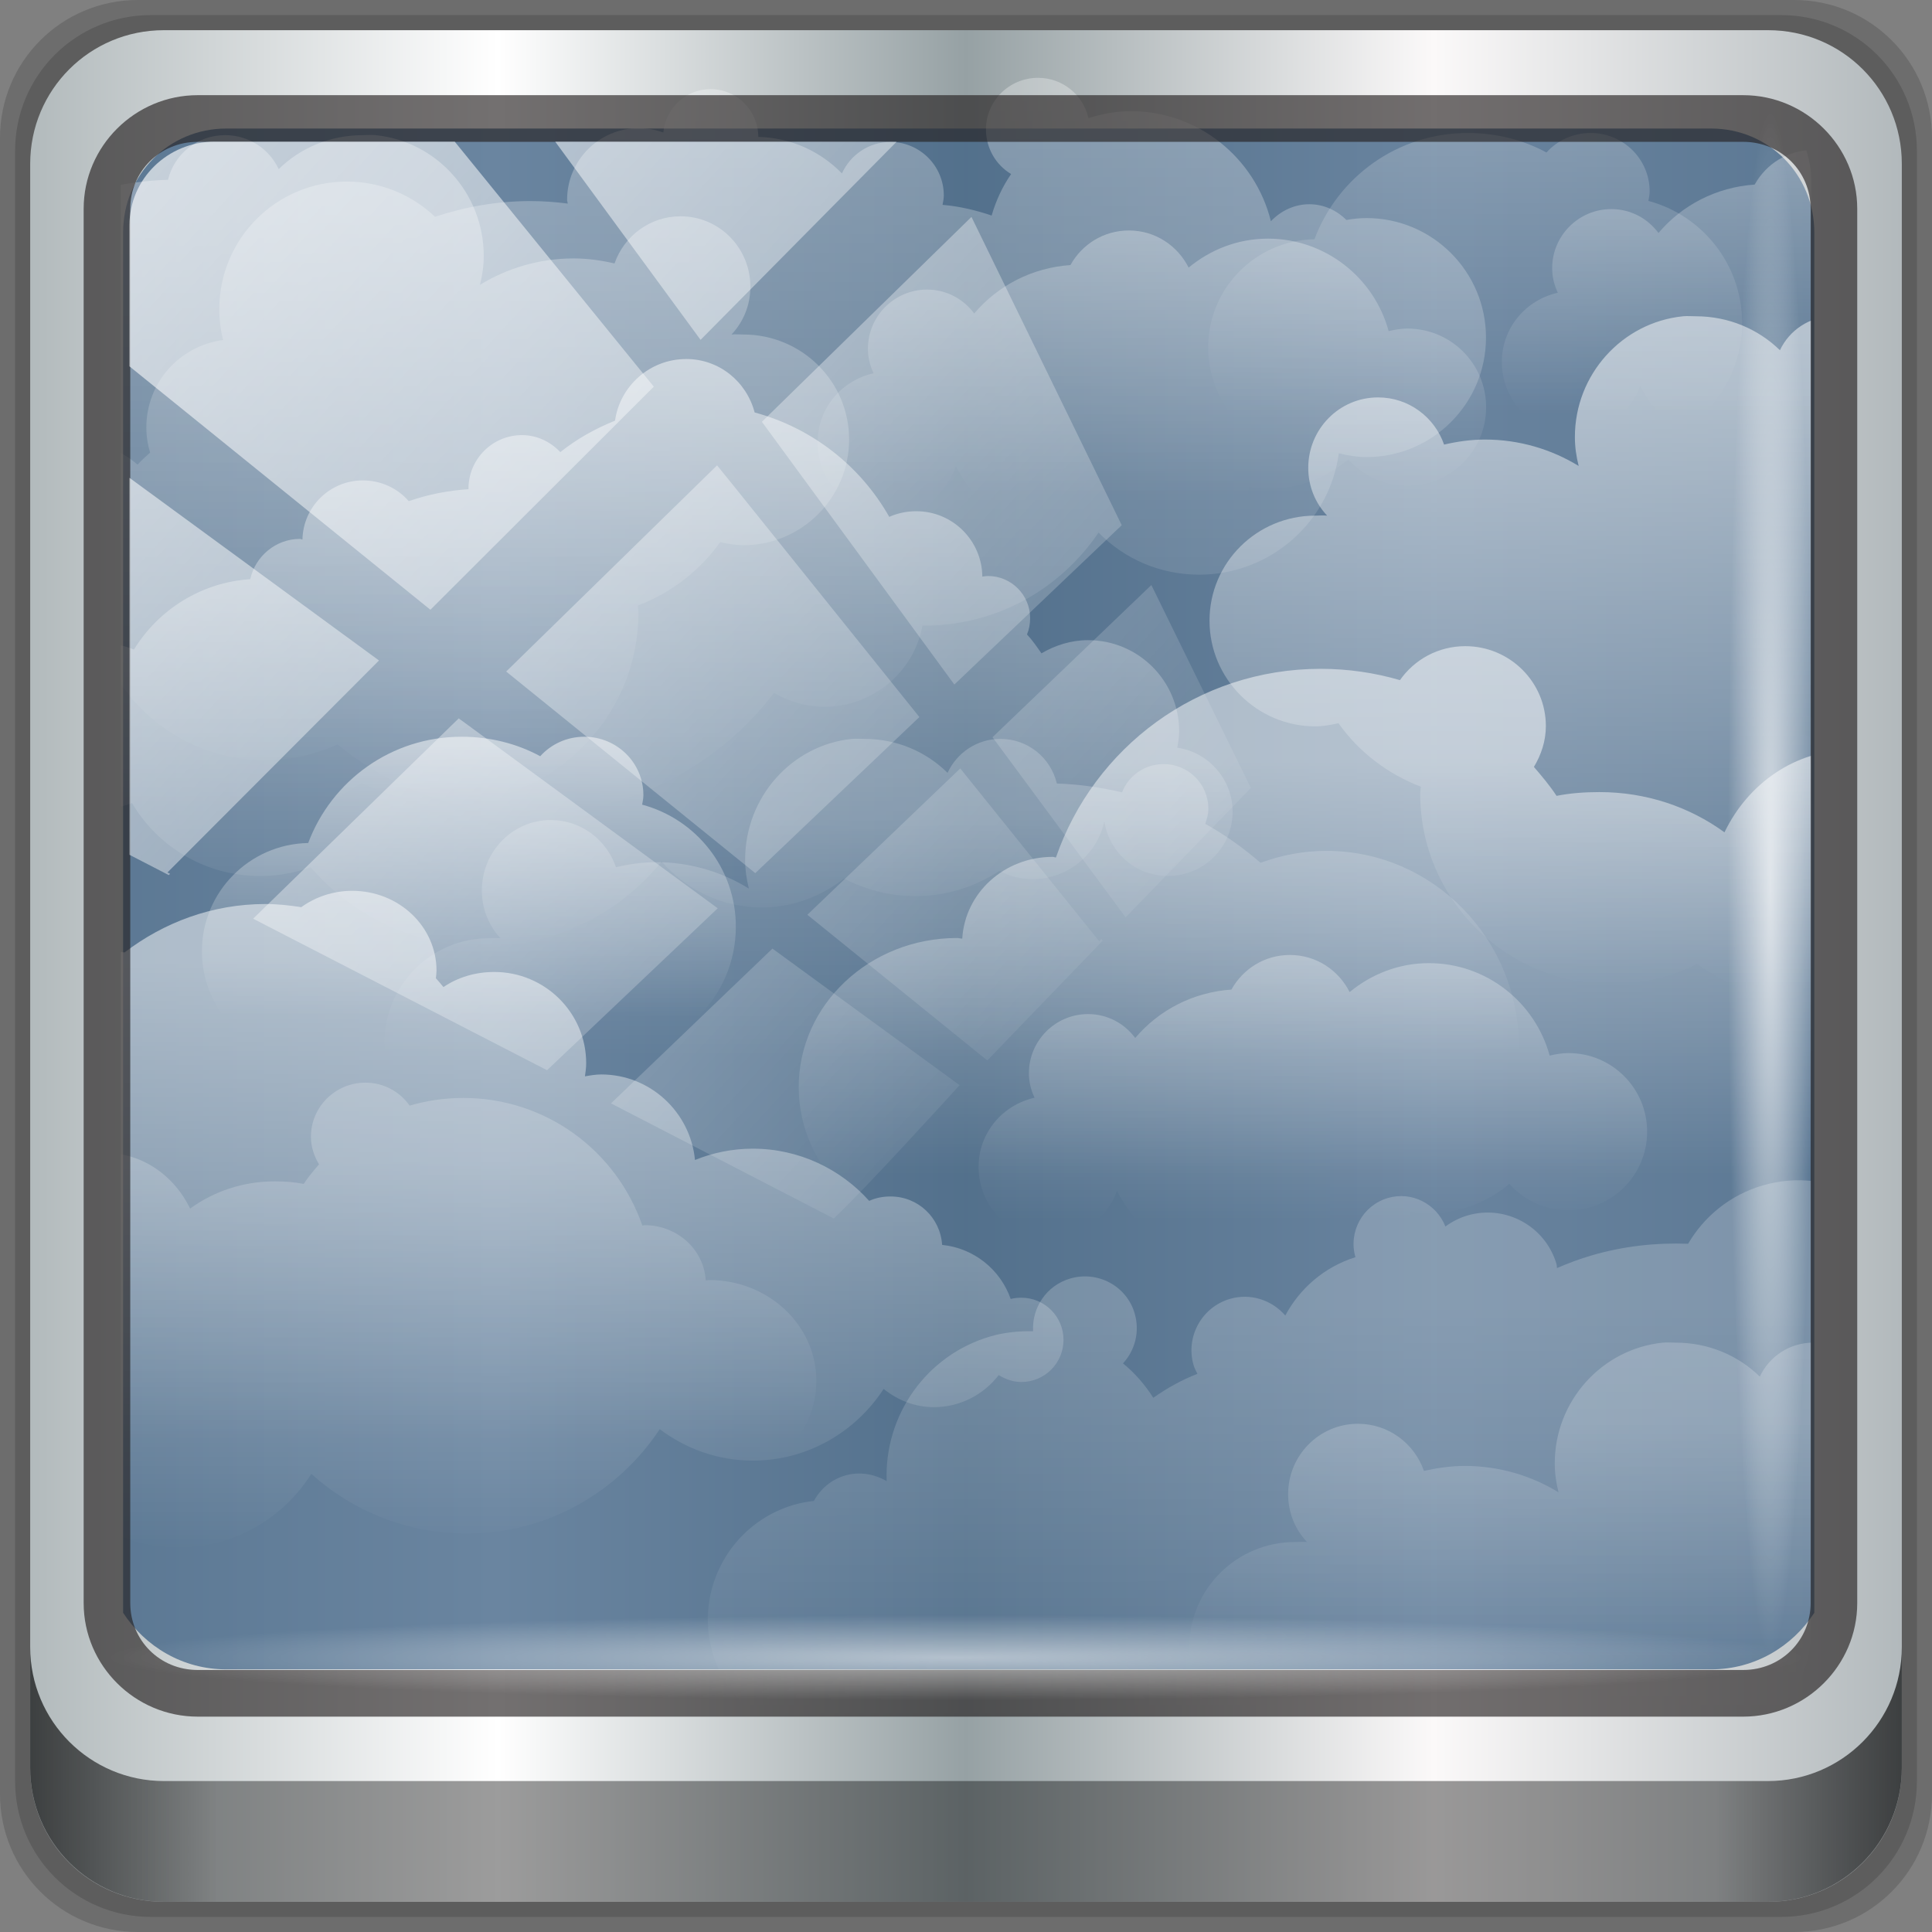 <?xml version="1.0" encoding="UTF-8" standalone="no"?>
<!-- Created with Inkscape (http://www.inkscape.org/) -->

<svg
   xmlns:dc="http://purl.org/dc/elements/1.1/"
   xmlns:cc="http://creativecommons.org/ns#"
   xmlns:rdf="http://www.w3.org/1999/02/22-rdf-syntax-ns#"
   xmlns:svg="http://www.w3.org/2000/svg"
   xmlns="http://www.w3.org/2000/svg"
   xmlns:xlink="http://www.w3.org/1999/xlink"
   xmlns:sodipodi="http://sodipodi.sourceforge.net/DTD/sodipodi-0.dtd"
   xmlns:inkscape="http://www.inkscape.org/namespaces/inkscape"
   width="96px"
   height="96px"
   id="svg12857"
   version="1.1"
   inkscape:version="0.92.2 5c3e80d, 2017-08-06"
   sodipodi:docname="weather-overcast.svg">
  <rect width="100%" height="100%" fill="#808080" stroke="none"/>
  <defs
     id="defs12859">
    <linearGradient
       y2="47"
       x2="90"
       y1="47"
       x1="6"
       gradientTransform="matrix(1.107,0,0,1.107,2.901,-18.701)"
       gradientUnits="userSpaceOnUse"
       id="linearGradient3825"
       xlink:href="#linearGradient6139-0"
       inkscape:collect="always" />
    <linearGradient
       id="linearGradient6139-0">
      <stop
         id="stop6141-2"
         offset="0"
         style="stop-color:#c1adad;stop-opacity:1;" />
      <stop
         style="stop-color:#ffffff;stop-opacity:1;"
         offset="0.25"
         id="stop6151-0" />
      <stop
         style="stop-color:#aa9090;stop-opacity:1;"
         offset="0.5"
         id="stop6147-1" />
      <stop
         id="stop6149-4"
         offset="0.75"
         style="stop-color:#fbf9f9;stop-opacity:1;" />
      <stop
         id="stop6143-4"
         offset="1"
         style="stop-color:#c1adad;stop-opacity:1;" />
    </linearGradient>
    <radialGradient
       r="42"
       fy="-27"
       fx="48"
       cy="-27"
       cx="48"
       gradientTransform="matrix(-1.072,0,0,-0.875,199.464,-19.126)"
       gradientUnits="userSpaceOnUse"
       id="radialGradient3827"
       xlink:href="#linearGradient4091-0-3-0-7"
       inkscape:collect="always" />
    <linearGradient
       id="linearGradient4091-0-3-0-7">
      <stop
         style="stop-color:#ffffff;stop-opacity:1;"
         offset="0"
         id="stop4093-3-6-4-2" />
      <stop
         id="stop4099-6-1-8-3"
         offset="0.8"
         style="stop-color:#ffffff;stop-opacity:1;" />
      <stop
         style="stop-color:#ffffff;stop-opacity:0;"
         offset="1"
         id="stop4095-1-0-7-9" />
    </linearGradient>
    <linearGradient
       y2="88.172"
       x2="94.5"
       y1="88.172"
       x1="1.5"
       gradientTransform="translate(8.044,-14.666)"
       gradientUnits="userSpaceOnUse"
       id="linearGradient3829"
       xlink:href="#linearGradient3832-0-6-1-1"
       inkscape:collect="always" />
    <linearGradient
       id="linearGradient3832-0-6-1-1">
      <stop
         style="stop-color:#000000;stop-opacity:1;"
         offset="0"
         id="stop3834-6-3-7-1" />
      <stop
         id="stop3872-2-4"
         offset="0.1"
         style="stop-color:#000000;stop-opacity:0.588;" />
      <stop
         style="stop-color:#000000;stop-opacity:0.588;"
         offset="0.9"
         id="stop3844-6-2-7-6" />
      <stop
         style="stop-color:#000000;stop-opacity:1;"
         offset="1"
         id="stop3836-5-0-2-9" />
    </linearGradient>
    <linearGradient
       y2="7.017"
       x2="45.448"
       y1="92.54"
       x1="45.448"
       gradientTransform="scale(1.006,0.994)"
       gradientUnits="userSpaceOnUse"
       id="linearGradient3835"
       xlink:href="#ButtonShadow-1"
       inkscape:collect="always" />
    <linearGradient
       x1="45.448"
       y1="92.54"
       x2="45.448"
       y2="7.017"
       id="ButtonShadow-1"
       gradientUnits="userSpaceOnUse"
       gradientTransform="scale(1.006,0.994)">
      <stop
         id="stop3750-9"
         style="stop-color:#000000;stop-opacity:1"
         offset="0" />
      <stop
         id="stop3752-9"
         style="stop-color:#000000;stop-opacity:0.588"
         offset="1" />
    </linearGradient>
    <filter
       color-interpolation-filters="sRGB"
       id="filter3174-3">
      <feGaussianBlur
         id="feGaussianBlur3176-6"
         stdDeviation="1.71" />
    </filter>
    <linearGradient
       gradientUnits="userSpaceOnUse"
       y2="7.017"
       x2="45.448"
       y1="92.54"
       x1="45.448"
       gradientTransform="scale(1.006,0.994)"
       id="ButtonShadow-16">
      <stop
         id="stop3750-6"
         offset="0"
         style="stop-color:#000000;stop-opacity:1;" />
      <stop
         id="stop3752-4"
         offset="1"
         style="stop-color:#000000;stop-opacity:0.588;" />
    </linearGradient>
    <linearGradient
       id="linearGradient3737-0"
       inkscape:collect="always">
      <stop
         id="stop3739-12"
         offset="0"
         style="stop-color:#ffffff;stop-opacity:1;" />
      <stop
         id="stop3741-6"
         offset="1"
         style="stop-color:#ffffff;stop-opacity:0;" />
    </linearGradient>
    <clipPath
       id="clipPath4355-7"
       clipPathUnits="userSpaceOnUse">
      <rect
         ry="6"
         rx="6"
         y="6"
         x="6"
         height="80"
         width="84"
         id="rect4357-5"
         style="fill:#ffffff;fill-opacity:1;fill-rule:nonzero;stroke:none" />
    </clipPath>
    <linearGradient
       gradientUnits="userSpaceOnUse"
       y2="7.017"
       x2="45.448"
       y1="92.54"
       x1="45.448"
       gradientTransform="scale(1.006,0.994)"
       id="ButtonShadow-2">
      <stop
         id="stop3750-13"
         offset="0"
         style="stop-color:#000000;stop-opacity:1;" />
      <stop
         id="stop3752-3"
         offset="1"
         style="stop-color:#000000;stop-opacity:0.588;" />
    </linearGradient>
    <clipPath
       id="clipPath4355-9"
       clipPathUnits="userSpaceOnUse">
      <rect
         ry="6"
         rx="6"
         y="6"
         x="6"
         height="80"
         width="84"
         id="rect4357-1"
         style="fill:#ffffff;fill-opacity:1;fill-rule:nonzero;stroke:none" />
    </clipPath>
    <linearGradient
       gradientUnits="userSpaceOnUse"
       y2="7.017"
       x2="45.448"
       y1="92.54"
       x1="45.448"
       gradientTransform="scale(1.006,0.994)"
       id="ButtonShadow-6">
      <stop
         id="stop3750-84"
         offset="0"
         style="stop-color:#000000;stop-opacity:1;" />
      <stop
         id="stop3752-34"
         offset="1"
         style="stop-color:#000000;stop-opacity:0.588;" />
    </linearGradient>
    <clipPath
       id="clipPath4355-1"
       clipPathUnits="userSpaceOnUse">
      <rect
         ry="6"
         rx="6"
         y="6"
         x="6"
         height="80"
         width="84"
         id="rect4357-9"
         style="fill:#ffffff;fill-opacity:1;fill-rule:nonzero;stroke:none" />
    </clipPath>
    <linearGradient
       gradientUnits="userSpaceOnUse"
       y2="7.017"
       x2="45.448"
       y1="92.54"
       x1="45.448"
       gradientTransform="scale(1.006,0.994)"
       id="ButtonShadow-03">
      <stop
         id="stop3750-843"
         offset="0"
         style="stop-color:#000000;stop-opacity:1;" />
      <stop
         id="stop3752-97"
         offset="1"
         style="stop-color:#000000;stop-opacity:0.588;" />
    </linearGradient>
    <clipPath
       id="clipPath4355-0"
       clipPathUnits="userSpaceOnUse">
      <rect
         ry="6"
         rx="6"
         y="6"
         x="6"
         height="80"
         width="84"
         id="rect4357-12"
         style="fill:#ffffff;fill-opacity:1;fill-rule:nonzero;stroke:none" />
    </clipPath>
    <linearGradient
       gradientUnits="userSpaceOnUse"
       y2="7.017"
       x2="45.448"
       y1="92.54"
       x1="45.448"
       gradientTransform="scale(1.006,0.994)"
       id="ButtonShadow-9">
      <stop
         id="stop3750-56"
         offset="0"
         style="stop-color:#000000;stop-opacity:1;" />
      <stop
         id="stop3752-06"
         offset="1"
         style="stop-color:#000000;stop-opacity:0.588;" />
    </linearGradient>
    <clipPath
       id="clipPath4355-79"
       clipPathUnits="userSpaceOnUse">
      <rect
         ry="6"
         rx="6"
         y="6"
         x="6"
         height="80"
         width="84"
         id="rect4357-01"
         style="fill:#ffffff;fill-opacity:1;fill-rule:nonzero;stroke:none" />
    </clipPath>
    <linearGradient
       gradientUnits="userSpaceOnUse"
       y2="7.017"
       x2="45.448"
       y1="92.54"
       x1="45.448"
       gradientTransform="scale(1.006,0.994)"
       id="ButtonShadow-60">
      <stop
         id="stop3750-3"
         offset="0"
         style="stop-color:#000000;stop-opacity:1;" />
      <stop
         id="stop3752-10"
         offset="1"
         style="stop-color:#000000;stop-opacity:0.588;" />
    </linearGradient>
    <clipPath
       id="clipPath4355-01"
       clipPathUnits="userSpaceOnUse">
      <rect
         ry="6"
         rx="6"
         y="6"
         x="6"
         height="80"
         width="84"
         id="rect4357-6"
         style="fill:#ffffff;fill-opacity:1;fill-rule:nonzero;stroke:none" />
    </clipPath>
    <linearGradient
       gradientUnits="userSpaceOnUse"
       y2="7.017"
       x2="45.448"
       y1="92.54"
       x1="45.448"
       gradientTransform="scale(1.006,0.994)"
       id="ButtonShadow-4">
      <stop
         id="stop3750-2"
         offset="0"
         style="stop-color:#000000;stop-opacity:1;" />
      <stop
         id="stop3752-2"
         offset="1"
         style="stop-color:#000000;stop-opacity:0.588;" />
    </linearGradient>
    <clipPath
       id="clipPath4355-73"
       clipPathUnits="userSpaceOnUse">
      <rect
         ry="6"
         rx="6"
         y="6"
         x="6"
         height="80"
         width="84"
         id="rect4357-81"
         style="fill:#ffffff;fill-opacity:1;fill-rule:nonzero;stroke:none" />
    </clipPath>
    <linearGradient
       gradientUnits="userSpaceOnUse"
       y2="7.017"
       x2="45.448"
       y1="92.54"
       x1="45.448"
       gradientTransform="scale(1.006,0.994)"
       id="ButtonShadow-989">
      <stop
         id="stop3750-33"
         offset="0"
         style="stop-color:#000000;stop-opacity:1;" />
      <stop
         id="stop3752-49"
         offset="1"
         style="stop-color:#000000;stop-opacity:0.588;" />
    </linearGradient>
    <clipPath
       id="clipPath4355-2"
       clipPathUnits="userSpaceOnUse">
      <rect
         ry="6"
         rx="6"
         y="6"
         x="6"
         height="80"
         width="84"
         id="rect4357-48"
         style="fill:#ffffff;fill-opacity:1;fill-rule:nonzero;stroke:none" />
    </clipPath>
    <linearGradient
       gradientUnits="userSpaceOnUse"
       y2="7.017"
       x2="45.448"
       y1="92.54"
       x1="45.448"
       gradientTransform="scale(1.006,0.994)"
       id="ButtonShadow-73">
      <stop
         id="stop3750-0"
         offset="0"
         style="stop-color:#000000;stop-opacity:1;" />
      <stop
         id="stop3752-36"
         offset="1"
         style="stop-color:#000000;stop-opacity:0.588;" />
    </linearGradient>
    <clipPath
       id="clipPath4355-889"
       clipPathUnits="userSpaceOnUse">
      <rect
         ry="6"
         rx="6"
         y="6"
         x="6"
         height="80"
         width="84"
         id="rect4357-7"
         style="fill:#ffffff;fill-opacity:1;fill-rule:nonzero;stroke:none" />
    </clipPath>
    <clipPath
       id="clipPath4076-2"
       clipPathUnits="userSpaceOnUse">
      <rect
         style="fill:#ff00ff;fill-opacity:1;fill-rule:nonzero;stroke:none"
         id="rect4078-1"
         width="84"
         height="84"
         x="6"
         y="6"
         rx="6"
         ry="6" />
    </clipPath>
    <linearGradient
       inkscape:collect="always"
       xlink:href="#linearGradient4213-7-8"
       id="linearGradient4967"
       gradientUnits="userSpaceOnUse"
       x1="2.771"
       y1="-28.642"
       x2="50.528"
       y2="14.514" />
    <linearGradient
       inkscape:collect="always"
       id="linearGradient4213-7-8">
      <stop
         style="stop-color:#ffffff;stop-opacity:1;"
         offset="0"
         id="stop4215-6-5" />
      <stop
         style="stop-color:#ffffff;stop-opacity:0;"
         offset="1"
         id="stop4217-5-2" />
    </linearGradient>
    <clipPath
       clipPathUnits="userSpaceOnUse"
       id="clipPath4156-4-6">
      <path
         style="opacity:0.6;fill:#ffffff;fill-opacity:1;stroke:none"
         d="m 27.046,-55.695 -14.214,13.321 0.061,0 15.653,21.771 10.231,-10.546 C 38.562,-32.302 27.468,-54.819 27.046,-55.695 z M 9.647,-39.383 -5.241,-25.321 15.988,-7.806 26.372,-18.383 9.647,-39.383 z m 31.491,12.951 -9.741,9.714 8.945,12.458 7.781,-7.555 -6.984,-14.617 z m -49.84,4.379 -13.754,12.982 26.283,13.846 0.061,-0.062 -0.123,-0.062 L 13.599,-5.401 -8.702,-22.053 z m 38.015,7.401 -9.803,9.775 11.579,9.559 7.628,-7.401 -8.669,-11.009 -0.735,-0.925 z m 20.187,5.674 -7.383,7.216 6.188,8.542 5.82,-6.137 -4.626,-9.621 z m -32.195,6.322 -9.557,9.498 13.662,7.185 7.934,-7.678 -12.039,-9.004 z m 23.312,2.374 -7.107,6.938 8.363,6.907 5.361,-5.674 -0.061,-0.092 -0.092,0.123 -6.464,-8.203 z m -8.73,8.542 -7.505,7.339 10.354,5.458 c 1.397,-1.321 5.675,-6.123 5.851,-6.322 L 31.886,8.26 z"
         id="path4158-0-3"
         inkscape:connector-curvature="0" />
    </clipPath>
    <radialGradient
       r="43.199"
       fy="44.893"
       fx="13.948"
       cy="44.893"
       cx="13.948"
       gradientTransform="matrix(0.975,0,0,0.049,32.735,78.814)"
       gradientUnits="userSpaceOnUse"
       id="radialGradient4992"
       xlink:href="#linearGradient4133-5"
       inkscape:collect="always" />
    <linearGradient
       inkscape:collect="always"
       id="linearGradient4133-5">
      <stop
         style="stop-color:#ffffff;stop-opacity:1;"
         offset="0"
         id="stop4135-4" />
      <stop
         style="stop-color:#ffffff;stop-opacity:0;"
         offset="1"
         id="stop4137-5" />
    </linearGradient>
    <radialGradient
       r="43.199"
       fy="44.893"
       fx="13.948"
       cy="44.893"
       cx="13.948"
       gradientTransform="matrix(0.888,0,0,0.049,29.382,-89.635)"
       gradientUnits="userSpaceOnUse"
       id="radialGradient3833-1"
       xlink:href="#linearGradient4133-5"
       inkscape:collect="always" />
    <linearGradient
       inkscape:collect="always"
       xlink:href="#linearGradient6139-0-3"
       id="linearGradient4071"
       gradientUnits="userSpaceOnUse"
       gradientTransform="matrix(1.107,0,0,1.107,-4.994,-3.621)"
       x1="6"
       y1="47"
       x2="90"
       y2="47" />
    <linearGradient
       id="linearGradient6139-0-3">
      <stop
         id="stop6141-2-6"
         offset="0"
         style="stop-color:#b2babc;stop-opacity:1" />
      <stop
         style="stop-color:#ffffff;stop-opacity:1;"
         offset="0.25"
         id="stop6151-0-7" />
      <stop
         style="stop-color:#96a1a4;stop-opacity:1"
         offset="0.5"
         id="stop6147-1-5" />
      <stop
         id="stop6149-4-3"
         offset="0.75"
         style="stop-color:#fbf9f9;stop-opacity:1;" />
      <stop
         id="stop6143-4-5"
         offset="1"
         style="stop-color:#b2b9bc;stop-opacity:1" />
    </linearGradient>
    <linearGradient
       gradientTransform="translate(0.149,0.415)"
       inkscape:collect="always"
       xlink:href="#linearGradient3832-0-6-1-1"
       id="linearGradient4129"
       x1="1.5"
       y1="88.172"
       x2="94.5"
       y2="88.172"
       gradientUnits="userSpaceOnUse" />
    <radialGradient
       inkscape:collect="always"
       xlink:href="#linearGradient3737-0"
       id="radialGradient7462"
       gradientUnits="userSpaceOnUse"
       gradientTransform="matrix(0.975,0,0,0.049,34.048,80.582)"
       cx="13.948"
       cy="44.893"
       fx="13.948"
       fy="44.893"
       r="43.199" />
    <radialGradient
       inkscape:collect="always"
       xlink:href="#linearGradient3737-0"
       id="radialGradient7464"
       gradientUnits="userSpaceOnUse"
       gradientTransform="matrix(0.888,0,0,0.049,31.96,-90.317)"
       cx="13.948"
       cy="44.893"
       fx="13.948"
       fy="44.893"
       r="43.199" />
    <clipPath
       id="clipPath4156-4-1"
       clipPathUnits="userSpaceOnUse">
      <path
         inkscape:connector-curvature="0"
         id="path4158-0-8"
         d="m 27.046,-55.695 -14.214,13.321 h 0.061 l 15.653,21.771 10.231,-10.546 C 38.562,-32.302 27.468,-54.819 27.046,-55.695 Z M 9.647,-39.383 -5.241,-25.321 15.988,-7.806 26.372,-18.383 Z m 31.491,12.951 -9.741,9.714 8.945,12.458 7.781,-7.555 z m -49.84,4.379 -13.754,12.982 26.283,13.846 0.061,-0.062 -0.123,-0.062 L 13.599,-5.401 -8.702,-22.053 Z m 38.015,7.401 -9.803,9.775 11.579,9.559 7.628,-7.401 -8.669,-11.009 z m 20.187,5.674 -7.383,7.216 6.188,8.542 5.82,-6.137 z m -32.195,6.322 -9.557,9.498 13.662,7.185 7.934,-7.678 z m 23.312,2.374 -7.107,6.938 8.363,6.907 5.361,-5.674 -0.061,-0.092 -0.092,0.123 -6.464,-8.203 z m -8.73,8.542 -7.505,7.339 10.354,5.458 c 1.397,-1.321 5.675,-6.123 5.851,-6.322 z"
         style="opacity:0.6;fill:#ffffff;fill-opacity:1;stroke:none" />
    </clipPath>
    <clipPath
       clipPathUnits="userSpaceOnUse"
       id="clipPath4355-7-0">
      <rect
         style="fill:#ffffff;fill-opacity:1;fill-rule:nonzero;stroke:none"
         id="rect4357-5-9"
         width="84"
         height="80"
         x="6"
         y="6"
         rx="6"
         ry="6" />
    </clipPath>
    <clipPath
       clipPathUnits="userSpaceOnUse"
       id="clipPath4355-9-3">
      <rect
         style="fill:#ffffff;fill-opacity:1;fill-rule:nonzero;stroke:none"
         id="rect4357-1-6"
         width="84"
         height="80"
         x="6"
         y="6"
         rx="6"
         ry="6" />
    </clipPath>
    <clipPath
       clipPathUnits="userSpaceOnUse"
       id="clipPath4355-1-0">
      <rect
         style="fill:#ffffff;fill-opacity:1;fill-rule:nonzero;stroke:none"
         id="rect4357-9-6"
         width="84"
         height="80"
         x="6"
         y="6"
         rx="6"
         ry="6" />
    </clipPath>
    <clipPath
       clipPathUnits="userSpaceOnUse"
       id="clipPath3943-52-0">
      <path
         id="path3945-4-1"
         d="m 69.781,20.844 -5,3.438 c 5.587,5.537 9,13.328 9,21.812 0,8.434 -3.377,16.096 -8.906,21.625 l 5,3.438 C 76.078,64.576 80,55.844 80,46.094 c 2e-6,-9.797 -3.963,-18.66 -10.219,-25.25 z M 40,24.062 28.906,36.219 H 21.5 c -0.823,0 -1.5,0.677 -1.5,1.5 v 1 14.844 1 c 0,0.823 0.684,1.61 1.5,1.5 h 7.406 L 40,68 V 66 26.062 Z m 20.594,3.281 -5,3.438 L 55.5,30.875 c 3.938,3.89 6.406,9.25 6.406,15.219 0,5.921 -2.43,11.148 -6.312,15.031 l 0.094,0.094 5.094,3.438 c 4.475,-4.908 7.25,-11.402 7.25,-18.562 0,-7.231 -2.879,-13.831 -7.438,-18.75 z m -9.25,6.5 -5.219,3.625 c 2.222,2.218 3.719,5.24 3.719,8.625 0,3.337 -1.459,6.228 -3.625,8.438 l 5.219,3.625 c 2.822,-3.237 4.531,-7.434 4.531,-12.062 0,-4.673 -1.754,-9.001 -4.625,-12.25 z"
         style="color:#000000;display:inline;overflow:visible;visibility:visible;opacity:0.8;fill:#ff00ff;fill-opacity:1;fill-rule:nonzero;stroke:none;stroke-width:1;marker:none;enable-background:accumulate"
         inkscape:connector-curvature="0" />
    </clipPath>
    <filter
       style="color-interpolation-filters:sRGB"
       id="filter3174-0"
       inkscape:collect="always">
      <feGaussianBlur
         id="feGaussianBlur3176-0"
         stdDeviation="1.71"
         inkscape:collect="always" />
    </filter>
    <linearGradient
       gradientUnits="userSpaceOnUse"
       y2="138.661"
       x2="48"
       y1="20.221"
       x1="48"
       id="linearGradient3613-23"
       xlink:href="#linearGradient3737-0"
       inkscape:collect="always" />
    <clipPath
       id="clipPath4355-7-2"
       clipPathUnits="userSpaceOnUse">
      <rect
         ry="6"
         rx="6"
         y="6"
         x="6"
         height="80"
         width="84"
         id="rect4357-5-2"
         style="fill:#ffffff;fill-opacity:1;fill-rule:nonzero;stroke:none" />
    </clipPath>
    <filter
       style="color-interpolation-filters:sRGB"
       height="1.384"
       y="-0.192"
       width="1.384"
       x="-0.192"
       id="filter3794-9"
       inkscape:collect="always">
      <feGaussianBlur
         id="feGaussianBlur3796-8"
         stdDeviation="5.28"
         inkscape:collect="always" />
    </filter>
    <filter
       style="color-interpolation-filters:sRGB"
       id="filter3174-4"
       inkscape:collect="always">
      <feGaussianBlur
         id="feGaussianBlur3176-09"
         stdDeviation="1.71"
         inkscape:collect="always" />
    </filter>
    <clipPath
       id="clipPath4355-9-7"
       clipPathUnits="userSpaceOnUse">
      <rect
         ry="6"
         rx="6"
         y="6"
         x="6"
         height="80"
         width="84"
         id="rect4357-1-3"
         style="fill:#ffffff;fill-opacity:1;fill-rule:nonzero;stroke:none" />
    </clipPath>
    <filter
       style="color-interpolation-filters:sRGB"
       height="1.384"
       y="-0.192"
       width="1.384"
       x="-0.192"
       id="filter3794-20"
       inkscape:collect="always">
      <feGaussianBlur
         id="feGaussianBlur3796-3"
         stdDeviation="5.28"
         inkscape:collect="always" />
    </filter>
    <filter
       style="color-interpolation-filters:sRGB"
       id="filter3174-59"
       inkscape:collect="always">
      <feGaussianBlur
         id="feGaussianBlur3176-19"
         stdDeviation="1.71"
         inkscape:collect="always" />
    </filter>
    <clipPath
       id="clipPath4355-1-2"
       clipPathUnits="userSpaceOnUse">
      <rect
         ry="6"
         rx="6"
         y="6"
         x="6"
         height="80"
         width="84"
         id="rect4357-9-9"
         style="fill:#ffffff;fill-opacity:1;fill-rule:nonzero;stroke:none" />
    </clipPath>
    <filter
       style="color-interpolation-filters:sRGB"
       height="1.384"
       y="-0.192"
       width="1.384"
       x="-0.192"
       id="filter3794-8"
       inkscape:collect="always">
      <feGaussianBlur
         id="feGaussianBlur3796-34"
         stdDeviation="5.28"
         inkscape:collect="always" />
    </filter>
    <filter
       style="color-interpolation-filters:sRGB"
       id="filter3174-2"
       inkscape:collect="always">
      <feGaussianBlur
         id="feGaussianBlur3176-2"
         stdDeviation="1.71"
         inkscape:collect="always" />
    </filter>
    <clipPath
       id="clipPath4355-0-9"
       clipPathUnits="userSpaceOnUse">
      <rect
         ry="6"
         rx="6"
         y="6"
         x="6"
         height="80"
         width="84"
         id="rect4357-12-4"
         style="fill:#ffffff;fill-opacity:1;fill-rule:nonzero;stroke:none" />
    </clipPath>
    <filter
       style="color-interpolation-filters:sRGB"
       height="1.384"
       y="-0.192"
       width="1.384"
       x="-0.192"
       id="filter3794-5"
       inkscape:collect="always">
      <feGaussianBlur
         id="feGaussianBlur3796-38"
         stdDeviation="5.28"
         inkscape:collect="always" />
    </filter>
    <filter
       style="color-interpolation-filters:sRGB"
       id="filter3174-02"
       inkscape:collect="always">
      <feGaussianBlur
         id="feGaussianBlur3176-4"
         stdDeviation="1.71"
         inkscape:collect="always" />
    </filter>
    <clipPath
       id="clipPath4355-79-4"
       clipPathUnits="userSpaceOnUse">
      <rect
         ry="6"
         rx="6"
         y="6"
         x="6"
         height="80"
         width="84"
         id="rect4357-01-5"
         style="fill:#ffffff;fill-opacity:1;fill-rule:nonzero;stroke:none" />
    </clipPath>
    <filter
       style="color-interpolation-filters:sRGB"
       height="1.384"
       y="-0.192"
       width="1.384"
       x="-0.192"
       id="filter3794-4"
       inkscape:collect="always">
      <feGaussianBlur
         id="feGaussianBlur3796-7"
         stdDeviation="5.28"
         inkscape:collect="always" />
    </filter>
    <filter
       style="color-interpolation-filters:sRGB"
       id="filter3174-40"
       inkscape:collect="always">
      <feGaussianBlur
         id="feGaussianBlur3176-37"
         stdDeviation="1.71"
         inkscape:collect="always" />
    </filter>
    <clipPath
       id="clipPath4355-01-6"
       clipPathUnits="userSpaceOnUse">
      <rect
         ry="6"
         rx="6"
         y="6"
         x="6"
         height="80"
         width="84"
         id="rect4357-6-1"
         style="fill:#ffffff;fill-opacity:1;fill-rule:nonzero;stroke:none" />
    </clipPath>
    <filter
       style="color-interpolation-filters:sRGB"
       height="1.384"
       y="-0.192"
       width="1.384"
       x="-0.192"
       id="filter3794-54"
       inkscape:collect="always">
      <feGaussianBlur
         id="feGaussianBlur3796-5"
         stdDeviation="5.28"
         inkscape:collect="always" />
    </filter>
    <filter
       style="color-interpolation-filters:sRGB"
       id="filter3174-025"
       inkscape:collect="always">
      <feGaussianBlur
         id="feGaussianBlur3176-9"
         stdDeviation="1.71"
         inkscape:collect="always" />
    </filter>
    <clipPath
       id="clipPath4355-73-3"
       clipPathUnits="userSpaceOnUse">
      <rect
         ry="6"
         rx="6"
         y="6"
         x="6"
         height="80"
         width="84"
         id="rect4357-81-2"
         style="fill:#ffffff;fill-opacity:1;fill-rule:nonzero;stroke:none" />
    </clipPath>
    <filter
       style="color-interpolation-filters:sRGB"
       height="1.384"
       y="-0.192"
       width="1.384"
       x="-0.192"
       id="filter3794-53"
       inkscape:collect="always">
      <feGaussianBlur
         id="feGaussianBlur3796-30"
         stdDeviation="5.28"
         inkscape:collect="always" />
    </filter>
    <filter
       style="color-interpolation-filters:sRGB"
       id="filter3174-47"
       inkscape:collect="always">
      <feGaussianBlur
         id="feGaussianBlur3176-7"
         stdDeviation="1.71"
         inkscape:collect="always" />
    </filter>
    <clipPath
       id="clipPath4355-2-1"
       clipPathUnits="userSpaceOnUse">
      <rect
         ry="6"
         rx="6"
         y="6"
         x="6"
         height="80"
         width="84"
         id="rect4357-48-5"
         style="fill:#ffffff;fill-opacity:1;fill-rule:nonzero;stroke:none" />
    </clipPath>
    <filter
       style="color-interpolation-filters:sRGB"
       height="1.384"
       y="-0.192"
       width="1.384"
       x="-0.192"
       id="filter3794-95"
       inkscape:collect="always">
      <feGaussianBlur
         id="feGaussianBlur3796-29"
         stdDeviation="5.28"
         inkscape:collect="always" />
    </filter>
    <filter
       style="color-interpolation-filters:sRGB"
       id="filter3174-08"
       inkscape:collect="always">
      <feGaussianBlur
         id="feGaussianBlur3176-97"
         stdDeviation="1.71"
         inkscape:collect="always" />
    </filter>
    <clipPath
       id="clipPath4355-889-7"
       clipPathUnits="userSpaceOnUse">
      <rect
         ry="6"
         rx="6"
         y="6"
         x="6"
         height="80"
         width="84"
         id="rect4357-7-6"
         style="fill:#ffffff;fill-opacity:1;fill-rule:nonzero;stroke:none" />
    </clipPath>
    <filter
       style="color-interpolation-filters:sRGB"
       height="1.384"
       y="-0.192"
       width="1.384"
       x="-0.192"
       id="filter3794-57"
       inkscape:collect="always">
      <feGaussianBlur
         id="feGaussianBlur3796-19"
         stdDeviation="5.28"
         inkscape:collect="always" />
    </filter>
    <clipPath
       id="clipPath4076-2-5"
       clipPathUnits="userSpaceOnUse">
      <rect
         style="fill:#ff00ff;fill-opacity:1;fill-rule:nonzero;stroke:none"
         id="rect4078-1-6"
         width="84"
         height="84"
         x="6"
         y="6"
         rx="6"
         ry="6" />
    </clipPath>
    <linearGradient
       inkscape:collect="always"
       xlink:href="#linearGradient3737-0"
       id="linearGradient3953-5"
       gradientUnits="userSpaceOnUse"
       gradientTransform="translate(-5,-53)"
       x1="75.918"
       y1="63.139"
       x2="75.918"
       y2="76.55" />
    <linearGradient
       gradientTransform="matrix(-1,0,0,1,100.25,-12)"
       gradientUnits="userSpaceOnUse"
       y2="73.401"
       x2="29.3"
       y1="52.948"
       x1="29.3"
       id="linearGradient3852-0-3"
       xlink:href="#linearGradient3737-0"
       inkscape:collect="always" />
    <linearGradient
       gradientTransform="translate(-0.977,-1.023)"
       gradientUnits="userSpaceOnUse"
       y2="44.721"
       x2="38.535"
       y1="8.633"
       x1="38.535"
       id="linearGradient3820-0-0"
       xlink:href="#linearGradient3737-0"
       inkscape:collect="always" />
    <linearGradient
       gradientTransform="translate(20,-28)"
       gradientUnits="userSpaceOnUse"
       y2="91.666"
       x2="46.77"
       y1="78.496"
       x1="46.77"
       id="linearGradient3860-8-9"
       xlink:href="#linearGradient3737-0"
       inkscape:collect="always" />
    <linearGradient
       gradientTransform="translate(-13,-6)"
       gradientUnits="userSpaceOnUse"
       y2="86.111"
       x2="35.838"
       y1="56.924"
       x1="35.838"
       id="linearGradient3844-1-7"
       xlink:href="#linearGradient3737-0"
       inkscape:collect="always" />
    <linearGradient
       gradientTransform="translate(-15.723,2.233)"
       gradientUnits="userSpaceOnUse"
       y2="48.086"
       x2="45.967"
       y1="18.874"
       x1="45.967"
       id="linearGradient3828-0-6"
       xlink:href="#linearGradient3737-0"
       inkscape:collect="always" />
    <linearGradient
       gradientTransform="translate(13.348,-4.675)"
       gradientUnits="userSpaceOnUse"
       y2="56.865"
       x2="76.758"
       y1="27.41"
       x1="76.758"
       id="linearGradient3836-6-8-2"
       xlink:href="#linearGradient3737-0"
       inkscape:collect="always" />
    <linearGradient
       y2="33.077"
       x2="45.634"
       y1="13.056"
       x1="39.819"
       gradientTransform="matrix(-0.96,0.279,0.279,0.96,101.439,44.295)"
       gradientUnits="userSpaceOnUse"
       id="linearGradient3872-4-7-2"
       xlink:href="#linearGradient3737-0"
       inkscape:collect="always" />
    <linearGradient
       gradientTransform="translate(-55,-23)"
       gradientUnits="userSpaceOnUse"
       y2="76.55"
       x2="75.918"
       y1="63.139"
       x1="75.918"
       id="linearGradient3868-5-3"
       xlink:href="#linearGradient3737-0"
       inkscape:collect="always" />
    <linearGradient
       y2="39.188"
       x2="76.758"
       y1="27.41"
       x1="76.758"
       gradientTransform="matrix(0.987,0,0,1,-27.058,16.325)"
       gradientUnits="userSpaceOnUse"
       id="linearGradient4201-6"
       xlink:href="#linearGradient3737-0"
       inkscape:collect="always" />
    <linearGradient
       y2="56.865"
       x2="76.758"
       y1="27.41"
       x1="76.758"
       gradientTransform="matrix(-1,0,0,1,88.942,-13.675)"
       gradientUnits="userSpaceOnUse"
       id="linearGradient4205-6"
       xlink:href="#linearGradient3737-0"
       inkscape:collect="always" />
    <linearGradient
       y2="91.666"
       x2="46.77"
       y1="78.496"
       x1="46.77"
       gradientTransform="translate(46,-68)"
       gradientUnits="userSpaceOnUse"
       id="linearGradient4209-1-4"
       xlink:href="#linearGradient3737-0"
       inkscape:collect="always" />
    <linearGradient
       y2="39.188"
       x2="76.758"
       y1="27.41"
       x1="76.758"
       gradientTransform="translate(12.348,46.325)"
       gradientUnits="userSpaceOnUse"
       id="linearGradient3707-3-4"
       xlink:href="#linearGradient3737-0"
       inkscape:collect="always" />
    <linearGradient
       y2="73.401"
       x2="29.3"
       y1="52.948"
       x1="29.3"
       gradientTransform="matrix(0.676,0,0,0.676,-0.406,24.946)"
       gradientUnits="userSpaceOnUse"
       id="linearGradient3716-7"
       xlink:href="#linearGradient3737-0"
       inkscape:collect="always" />
    <linearGradient
       inkscape:collect="always"
       xlink:href="#linearGradient3737-0"
       id="linearGradient3372-8"
       gradientUnits="userSpaceOnUse"
       gradientTransform="translate(12,-64)"
       x1="46.77"
       y1="78.496"
       x2="46.77"
       y2="91.666" />
    <linearGradient
       inkscape:collect="always"
       xlink:href="#ButtonShadow-1"
       id="linearGradient1827"
       gradientUnits="userSpaceOnUse"
       gradientTransform="scale(1.006,0.994)"
       x1="45.448"
       y1="92.54"
       x2="45.448"
       y2="7.017" />
    <linearGradient
       inkscape:collect="always"
       xlink:href="#linearGradient3737-0"
       id="linearGradient1829"
       gradientUnits="userSpaceOnUse"
       x1="48"
       y1="20.221"
       x2="48"
       y2="138.661" />
    <linearGradient
       inkscape:collect="always"
       xlink:href="#ButtonShadow-1"
       id="linearGradient1831"
       gradientUnits="userSpaceOnUse"
       gradientTransform="scale(1.006,0.994)"
       x1="45.448"
       y1="92.54"
       x2="45.448"
       y2="7.017" />
    <linearGradient
       inkscape:collect="always"
       xlink:href="#linearGradient3737-0"
       id="linearGradient1833"
       gradientUnits="userSpaceOnUse"
       x1="48"
       y1="20.221"
       x2="48"
       y2="138.661" />
    <linearGradient
       inkscape:collect="always"
       xlink:href="#ButtonShadow-1"
       id="linearGradient1835"
       gradientUnits="userSpaceOnUse"
       gradientTransform="scale(1.006,0.994)"
       x1="45.448"
       y1="92.54"
       x2="45.448"
       y2="7.017" />
    <linearGradient
       inkscape:collect="always"
       xlink:href="#linearGradient3737-0"
       id="linearGradient1837"
       gradientUnits="userSpaceOnUse"
       x1="48"
       y1="20.221"
       x2="48"
       y2="138.661" />
    <linearGradient
       inkscape:collect="always"
       xlink:href="#ButtonShadow-1"
       id="linearGradient1839"
       gradientUnits="userSpaceOnUse"
       gradientTransform="scale(1.006,0.994)"
       x1="45.448"
       y1="92.54"
       x2="45.448"
       y2="7.017" />
    <linearGradient
       inkscape:collect="always"
       xlink:href="#linearGradient3737-0"
       id="linearGradient1841"
       gradientUnits="userSpaceOnUse"
       x1="48"
       y1="20.221"
       x2="48"
       y2="138.661" />
    <linearGradient
       inkscape:collect="always"
       xlink:href="#ButtonShadow-1"
       id="linearGradient1843"
       gradientUnits="userSpaceOnUse"
       gradientTransform="scale(1.006,0.994)"
       x1="45.448"
       y1="92.54"
       x2="45.448"
       y2="7.017" />
    <linearGradient
       inkscape:collect="always"
       xlink:href="#linearGradient3737-0"
       id="linearGradient1845"
       gradientUnits="userSpaceOnUse"
       x1="48"
       y1="20.221"
       x2="48"
       y2="138.661" />
    <linearGradient
       inkscape:collect="always"
       xlink:href="#ButtonShadow-1"
       id="linearGradient1847"
       gradientUnits="userSpaceOnUse"
       gradientTransform="scale(1.006,0.994)"
       x1="45.448"
       y1="92.54"
       x2="45.448"
       y2="7.017" />
    <linearGradient
       inkscape:collect="always"
       xlink:href="#linearGradient3737-0"
       id="linearGradient1849"
       gradientUnits="userSpaceOnUse"
       x1="48"
       y1="20.221"
       x2="48"
       y2="138.661" />
    <linearGradient
       inkscape:collect="always"
       xlink:href="#ButtonShadow-1"
       id="linearGradient1851"
       gradientUnits="userSpaceOnUse"
       gradientTransform="scale(1.006,0.994)"
       x1="45.448"
       y1="92.54"
       x2="45.448"
       y2="7.017" />
    <linearGradient
       inkscape:collect="always"
       xlink:href="#linearGradient3737-0"
       id="linearGradient1853"
       gradientUnits="userSpaceOnUse"
       x1="48"
       y1="20.221"
       x2="48"
       y2="138.661" />
    <linearGradient
       inkscape:collect="always"
       xlink:href="#ButtonShadow-1"
       id="linearGradient1855"
       gradientUnits="userSpaceOnUse"
       gradientTransform="scale(1.006,0.994)"
       x1="45.448"
       y1="92.54"
       x2="45.448"
       y2="7.017" />
    <linearGradient
       inkscape:collect="always"
       xlink:href="#linearGradient3737-0"
       id="linearGradient1857"
       gradientUnits="userSpaceOnUse"
       x1="48"
       y1="20.221"
       x2="48"
       y2="138.661" />
    <linearGradient
       inkscape:collect="always"
       xlink:href="#ButtonShadow-1"
       id="linearGradient1859"
       gradientUnits="userSpaceOnUse"
       gradientTransform="scale(1.006,0.994)"
       x1="45.448"
       y1="92.54"
       x2="45.448"
       y2="7.017" />
  </defs>
  <sodipodi:namedview
     id="base"
     pagecolor="#ffffff"
     bordercolor="#666666"
     borderopacity="1.0"
     inkscape:pageopacity="0.0"
     inkscape:pageshadow="2"
     inkscape:zoom="2.4748737"
     inkscape:cx="37.573267"
     inkscape:cy="24"
     inkscape:current-layer="svg12857"
     showgrid="true"
     inkscape:grid-bbox="true"
     inkscape:document-units="px"
     inkscape:window-width="1280"
     inkscape:window-height="947"
     inkscape:window-x="0"
     inkscape:window-y="19"
     inkscape:window-maximized="1" />
  <g
     id="livello1"
     inkscape:label="Livello 1"
     inkscape:groupmode="livello" />
  <g
     transform="translate(0,-1026.52)"
     id="layer1"
     inkscape:label="Livello 1">
    <g
       id="g2574"
       style="display:inline"
       transform="translate(-0.149,1026.105)">
      <path
         style="display:inline;opacity:0.15;fill:#000000;fill-opacity:1;fill-rule:nonzero;stroke:none"
         d="M 89.292,0.415 H 7.006 c -3.799,0 -6.857,3.058 -6.857,6.857 V 89.558 c 0,3.799 3.058,6.857 6.857,6.857 H 89.292 c 3.799,0 6.857,-3.058 6.857,-6.857 V 7.272 c 0,-3.799 -3.058,-6.857 -6.857,-6.857 z"
         id="path3288-6"
         inkscape:connector-curvature="0" />
      <path
         inkscape:connector-curvature="0"
         id="path4085-1"
         d="M 88.649,1.165 H 7.649 c -3.739,0 -6.75,3.01 -6.75,6.75 V 88.915 c 0,3.74 3.011,6.75 6.75,6.75 H 88.649 c 3.74,0 6.75,-3.01 6.75,-6.75 V 7.915 c 0,-3.739 -3.01,-6.75 -6.75,-6.75 z"
         style="display:inline;opacity:0.15;fill:#000000;fill-opacity:1;fill-rule:nonzero;stroke:none" />
      <path
         style="display:inline;fill:url(#linearGradient4071);fill-opacity:1;fill-rule:nonzero;stroke:none"
         d="M 88.006,1.915 H 8.292 c -3.68,0 -6.643,2.963 -6.643,6.643 V 88.272 c 0,3.68 2.963,6.643 6.643,6.643 H 88.006 c 3.68,0 6.643,-2.963 6.643,-6.643 V 8.558 c 0,-3.68 -2.963,-6.643 -6.643,-6.643 z"
         id="rect4251-1-8"
         inkscape:connector-curvature="0" />
      <path
         style="display:inline;opacity:0.779;fill:#406385;fill-opacity:1;fill-rule:nonzero;stroke:none;stroke-width:1.03"
         d="m 11.39,6.802 c -2.856,0 -5.124,2.288 -5.124,5.171 v 21.427 7.239 39.914 c 1.097,1.684 2.969,2.812 5.124,2.812 h 4.099 65.589 4.099 c 2.155,0 4.027,-1.127 5.124,-2.812 V 40.64 33.401 11.973 c 0,-2.883 -2.268,-5.171 -5.124,-5.171 z"
         id="path3400-6"
         inkscape:connector-curvature="0"
         sodipodi:nodetypes="sscccsccscccsss" />
      <g
         transform="translate(-141.199,-110.388)"
         id="g3886"
         style="display:inline">
        <g
           id="layer2"
           inkscape:label="Blur Shadow"
           style="display:none">
          <rect
             style="opacity:0.9;fill:url(#linearGradient1827);fill-opacity:1;fill-rule:nonzero;stroke:none;filter:url(#filter3174-0)"
             id="rect3745"
             width="86"
             height="85"
             x="5"
             y="7"
             rx="6"
             ry="6" />
        </g>
        <g
           id="layer5-5"
           inkscape:label="Highlight"
           style="display:none">
          <rect
             style="opacity:0.1;fill:url(#linearGradient1829);fill-opacity:1;fill-rule:nonzero;stroke:#ffffff;stroke-width:0.5;stroke-linecap:round;stroke-linejoin:miter;stroke-miterlimit:4;stroke-dasharray:none;stroke-dashoffset:0;stroke-opacity:1;filter:url(#filter3794-9)"
             id="rect3171"
             width="66"
             height="62"
             x="15"
             y="15"
             rx="12"
             ry="12"
             clip-path="url(#clipPath4355-7-2)" />
        </g>
        <g
           transform="translate(133.455,-28.727)"
           id="g4312">
          <g
             id="layer2-4"
             inkscape:label="Blur Shadow"
             style="display:none">
            <rect
               style="opacity:0.9;fill:url(#linearGradient1831);fill-opacity:1;fill-rule:nonzero;stroke:none;filter:url(#filter3174-4)"
               id="rect3745-6"
               width="86"
               height="85"
               x="5"
               y="7"
               rx="6"
               ry="6" />
          </g>
          <g
             id="layer5-56"
             inkscape:label="Highlight"
             style="display:none">
            <rect
               style="opacity:0.1;fill:url(#linearGradient1833);fill-opacity:1;fill-rule:nonzero;stroke:#ffffff;stroke-width:0.5;stroke-linecap:round;stroke-linejoin:miter;stroke-miterlimit:4;stroke-dasharray:none;stroke-dashoffset:0;stroke-opacity:1;filter:url(#filter3794-20)"
               id="rect3171-4"
               width="66"
               height="62"
               x="15"
               y="15"
               rx="12"
               ry="12"
               clip-path="url(#clipPath4355-9-7)" />
          </g>
          <g
             transform="translate(-149.818,13.455)"
             id="g4748">
            <g
               id="layer2-89"
               inkscape:label="Blur Shadow"
               style="display:none">
              <rect
                 style="opacity:0.9;fill:url(#linearGradient1835);fill-opacity:1;fill-rule:nonzero;stroke:none;filter:url(#filter3174-59)"
                 id="rect3745-3"
                 width="86"
                 height="85"
                 x="5"
                 y="7"
                 rx="6"
                 ry="6" />
            </g>
            <g
               id="layer5-9"
               inkscape:label="Highlight"
               style="display:none">
              <rect
                 style="opacity:0.1;fill:url(#linearGradient1837);fill-opacity:1;fill-rule:nonzero;stroke:#ffffff;stroke-width:0.5;stroke-linecap:round;stroke-linejoin:miter;stroke-miterlimit:4;stroke-dasharray:none;stroke-dashoffset:0;stroke-opacity:1;filter:url(#filter3794-8)"
                 id="rect3171-6"
                 width="66"
                 height="62"
                 x="15"
                 y="15"
                 rx="12"
                 ry="12"
                 clip-path="url(#clipPath4355-1-2)" />
            </g>
            <g
               transform="translate(133.818,-12)"
               id="g5127">
              <g
                 id="layer2-2"
                 inkscape:label="Blur Shadow"
                 style="display:none">
                <rect
                   style="opacity:0.9;fill:url(#linearGradient1839);fill-opacity:1;fill-rule:nonzero;stroke:none;filter:url(#filter3174-2)"
                   id="rect3745-96"
                   width="86"
                   height="85"
                   x="5"
                   y="7"
                   rx="6"
                   ry="6" />
              </g>
              <g
                 id="layer5-8"
                 inkscape:label="Highlight"
                 style="display:none">
                <rect
                   style="opacity:0.1;fill:url(#linearGradient1841);fill-opacity:1;fill-rule:nonzero;stroke:#ffffff;stroke-width:0.5;stroke-linecap:round;stroke-linejoin:miter;stroke-miterlimit:4;stroke-dasharray:none;stroke-dashoffset:0;stroke-opacity:1;filter:url(#filter3794-5)"
                   id="rect3171-5"
                   width="66"
                   height="62"
                   x="15"
                   y="15"
                   rx="12"
                   ry="12"
                   clip-path="url(#clipPath4355-0-9)" />
              </g>
              <g
                 transform="translate(23.273,21.818)"
                 id="g5547">
                <g
                   id="layer2-1"
                   inkscape:label="Blur Shadow"
                   style="display:none">
                  <rect
                     style="opacity:0.9;fill:url(#linearGradient1843);fill-opacity:1;fill-rule:nonzero;stroke:none;filter:url(#filter3174-02)"
                     id="rect3745-5"
                     width="86"
                     height="85"
                     x="5"
                     y="7"
                     rx="6"
                     ry="6" />
                </g>
                <g
                   id="layer5-98"
                   inkscape:label="Highlight"
                   style="display:none">
                  <rect
                     style="opacity:0.1;fill:url(#linearGradient1845);fill-opacity:1;fill-rule:nonzero;stroke:#ffffff;stroke-width:0.5;stroke-linecap:round;stroke-linejoin:miter;stroke-miterlimit:4;stroke-dasharray:none;stroke-dashoffset:0;stroke-opacity:1;filter:url(#filter3794-4)"
                     id="rect3171-9"
                     width="66"
                     height="62"
                     x="15"
                     y="15"
                     rx="12"
                     ry="12"
                     clip-path="url(#clipPath4355-79-4)" />
                </g>
                <g
                   id="layer6"
                   inkscape:label="Symbol"
                   style="display:inline"
                   transform="translate(0.121,115.166)">
                  <g
                     transform="translate(81.563,-158.46)"
                     id="g9280">
                    <g
                       id="layer2-7"
                       inkscape:label="Blur Shadow"
                       style="display:none">
                      <rect
                         style="opacity:0.9;fill:url(#linearGradient1847);fill-opacity:1;fill-rule:nonzero;stroke:none;filter:url(#filter3174-40)"
                         id="rect3745-07"
                         width="86"
                         height="85"
                         x="5"
                         y="7"
                         rx="6"
                         ry="6" />
                    </g>
                    <g
                       id="layer5-80"
                       inkscape:label="Highlight"
                       style="display:none">
                      <rect
                         style="opacity:0.1;fill:url(#linearGradient1849);fill-opacity:1;fill-rule:nonzero;stroke:#ffffff;stroke-width:0.5;stroke-linecap:round;stroke-linejoin:miter;stroke-miterlimit:4;stroke-dasharray:none;stroke-dashoffset:0;stroke-opacity:1;filter:url(#filter3794-54)"
                         id="rect3171-92"
                         width="66"
                         height="62"
                         x="15"
                         y="15"
                         rx="12"
                         ry="12"
                         clip-path="url(#clipPath4355-01-6)" />
                    </g>
                    <g
                       transform="translate(-19.356,-131.808)"
                       id="g9719">
                      <g
                         id="layer2-44"
                         inkscape:label="Blur Shadow"
                         style="display:none">
                        <rect
                           style="opacity:0.9;fill:url(#linearGradient1851);fill-opacity:1;fill-rule:nonzero;stroke:none;filter:url(#filter3174-025)"
                           id="rect3745-7"
                           width="86"
                           height="85"
                           x="5"
                           y="7"
                           rx="6"
                           ry="6" />
                      </g>
                      <g
                         id="layer5-58"
                         inkscape:label="Highlight"
                         style="display:none">
                        <rect
                           style="opacity:0.1;fill:url(#linearGradient1853);fill-opacity:1;fill-rule:nonzero;stroke:#ffffff;stroke-width:0.5;stroke-linecap:round;stroke-linejoin:miter;stroke-miterlimit:4;stroke-dasharray:none;stroke-dashoffset:0;stroke-opacity:1;filter:url(#filter3794-53)"
                           id="rect3171-2"
                           width="66"
                           height="62"
                           x="15"
                           y="15"
                           rx="12"
                           ry="12"
                           clip-path="url(#clipPath4355-73-3)" />
                      </g>
                      <g
                         transform="translate(58.44,170.892)"
                         id="g10100">
                        <g
                           id="layer2-14"
                           inkscape:label="Blur Shadow"
                           style="display:none">
                          <rect
                             style="opacity:0.9;fill:url(#linearGradient1855);fill-opacity:1;fill-rule:nonzero;stroke:none;filter:url(#filter3174-47)"
                             id="rect3745-1"
                             width="86"
                             height="85"
                             x="5"
                             y="7"
                             rx="6"
                             ry="6" />
                        </g>
                        <g
                           id="layer5-97"
                           inkscape:label="Highlight"
                           style="display:none">
                          <rect
                             style="opacity:0.1;fill:url(#linearGradient1857);fill-opacity:1;fill-rule:nonzero;stroke:#ffffff;stroke-width:0.5;stroke-linecap:round;stroke-linejoin:miter;stroke-miterlimit:4;stroke-dasharray:none;stroke-dashoffset:0;stroke-opacity:1;filter:url(#filter3794-95)"
                             id="rect3171-65"
                             width="66"
                             height="62"
                             x="15"
                             y="15"
                             rx="12"
                             ry="12"
                             clip-path="url(#clipPath4355-2-1)" />
                        </g>
                        <g
                           transform="translate(285.928,-186.162)"
                           id="g10549">
                          <g
                             id="layer2-21"
                             inkscape:label="Blur Shadow"
                             style="display:none">
                            <rect
                               style="opacity:0.9;fill:url(#linearGradient1859);fill-opacity:1;fill-rule:nonzero;stroke:none;filter:url(#filter3174-08)"
                               id="rect3745-18"
                               width="86"
                               height="85"
                               x="5"
                               y="7"
                               rx="6"
                               ry="6" />
                          </g>
                          <g
                             id="layer5-1"
                             inkscape:label="Highlight"
                             style="display:none">
                            <rect
                               style="opacity:0.1;fill:url(#linearGradient3613-23);fill-opacity:1;fill-rule:nonzero;stroke:#ffffff;stroke-width:0.5;stroke-linecap:round;stroke-linejoin:miter;stroke-miterlimit:4;stroke-dasharray:none;stroke-dashoffset:0;stroke-opacity:1;filter:url(#filter3794-57)"
                               id="rect3171-68"
                               width="66"
                               height="62"
                               x="15"
                               y="15"
                               rx="12"
                               ry="12"
                               clip-path="url(#clipPath4355-889-7)" />
                          </g>
                          <g
                             transform="translate(-406.075,303.581)"
                             id="layer7-9"
                             inkscape:label="Clouds"
                             style="display:inline">
                            <g
                               id="g4062"
                               clip-path="url(#clipPath4076-2-5)">
                              <path
                                 style="color:#000000;display:inline;overflow:visible;visibility:visible;opacity:0.2;fill:url(#linearGradient3953-5);fill-opacity:1;fill-rule:nonzero;stroke:none;stroke-width:1.5;marker:none;enable-background:accumulate"
                                 d="m 72.938,9.656 c -3.5,0 -6.464,2.186 -7.625,5.281 -2.923,0.052 -5.281,2.44 -5.281,5.375 0,2.968 2.407,5.375 5.375,5.375 1.175,0 2.24,-0.391 3.125,-1.031 1.274,0.821 2.778,1.312 4.406,1.312 0.412,0 0.823,-0.035 1.219,-0.094 0.461,0.558 1.157,0.938 1.938,0.938 1.11,0 2.043,-0.72 2.375,-1.719 0.573,0.172 1.183,0.281 1.812,0.281 3.469,0 6.281,-2.812 6.281,-6.281 0,-2.905 -1.978,-5.345 -4.656,-6.062 0.025,-0.153 0.062,-0.309 0.062,-0.469 0,-1.619 -1.319,-2.906 -2.938,-2.906 -0.866,0 -1.651,0.371 -2.188,0.969 C 75.687,9.997 74.347,9.656 72.938,9.656 Z"
                                 id="path3874"
                                 inkscape:connector-curvature="0" />
                              <path
                                 id="path3646"
                                 d="m 72.812,35.156 c 2.197,0 4,1.772 4,3.969 0,0.748 -0.235,1.434 -0.594,2.031 0.396,0.462 0.791,0.926 1.125,1.438 0.682,-0.136 1.401,-0.188 2.125,-0.188 2.342,0 4.486,0.739 6.219,2 1.175,-2.437 3.529,-4.094 6.25,-4.094 3.893,0 7.062,3.393 7.062,7.594 0,1.912 -0.671,3.664 -1.75,5 1.429,1.65 2.312,3.8 2.312,6.125 0,5.242 -4.385,9.469 -9.781,9.469 -1.879,0 -3.635,-0.513 -5.125,-1.406 -1.159,1.315 -2.67,2.351 -4.375,2.906 -2.579,2.694 -6.226,4.375 -10.25,4.375 -4.297,0 -8.152,-1.917 -10.75,-4.938 -1.905,-0.366 -3.628,-1.272 -5.031,-2.5 -0.156,0.011 -0.31,0.031 -0.469,0.031 -2.11,0 -3.986,-1.022 -5.156,-2.594 -0.347,0.044 -0.703,0.094 -1.062,0.094 -4.355,0 -7.875,-3.321 -7.875,-7.406 0,-4.085 3.52,-7.406 7.875,-7.406 0.084,0 0.167,0.029 0.25,0.031 0.138,-2.271 2.084,-4.062 4.5,-4.062 0.055,0 0.102,0.029 0.156,0.031 1.891,-5.466 7.047,-9.375 13.156,-9.375 1.366,0 2.69,0.197 3.938,0.562 0.719,-1.026 1.902,-1.688 3.25,-1.688 z"
                                 style="color:#000000;display:inline;overflow:visible;visibility:visible;opacity:0.5;fill:url(#linearGradient3852-0-3);fill-opacity:1;fill-rule:nonzero;stroke:none;stroke-width:1.5;marker:none;enable-background:accumulate"
                                 inkscape:connector-curvature="0" />
                              <path
                                 id="path3686"
                                 d="m 51.585,6.915 c -1.426,0 -2.594,1.136 -2.594,2.562 0,0.942 0.496,1.768 1.25,2.219 -0.43,0.623 -0.752,1.318 -0.969,2.062 -0.78,-0.265 -1.587,-0.458 -2.438,-0.531 0.028,-0.154 0.062,-0.307 0.062,-0.469 0,-1.465 -1.192,-2.656 -2.656,-2.656 -1.073,0 -1.989,0.646 -2.406,1.562 -1.062,-1.086 -2.526,-1.778 -4.156,-1.812 0,-1.31 -1.065,-2.375 -2.375,-2.375 -1.234,0 -2.229,0.952 -2.344,2.156 -0.377,-0.136 -0.795,-0.219 -1.219,-0.219 -1.966,0 -3.562,1.597 -3.562,3.562 0,0.064 0.028,0.124 0.031,0.188 -0.608,-0.078 -1.217,-0.125 -1.844,-0.125 -1.669,0 -3.248,0.285 -4.75,0.781 -1.138,-1.08 -2.682,-1.75 -4.375,-1.75 -3.507,0 -6.344,2.836 -6.344,6.344 0,0.526 0.067,1.042 0.188,1.531 -2.156,0.282 -3.813,2.111 -3.813,4.344 0,0.438 0.068,0.85 0.188,1.25 -0.218,0.19 -0.427,0.383 -0.625,0.594 -0.876,-0.75 -2.014,-1.219 -3.281,-1.219 -2.736,0 -4.938,2.129 -4.938,4.75 0,2.621 2.201,4.75 4.938,4.75 0.411,0 0.806,-0.066 1.188,-0.156 0.961,3.771 4.366,6.562 8.438,6.562 1.28,0 2.499,-0.286 3.594,-0.781 2.622,2.144 5.943,3.438 9.594,3.438 4.933,0 9.314,-2.361 12.094,-6 0.734,0.43 1.588,0.688 2.5,0.688 2.427,0 4.45,-1.727 4.875,-4.031 0.031,2.67e-4 0.063,0 0.094,0 3.613,0 6.775,-1.84 8.656,-4.625 1.268,1.3 3.041,2.094 5,2.094 3.537,0 6.481,-2.619 6.938,-6.031 0.446,0.107 0.896,0.188 1.375,0.188 3.276,0 5.938,-2.661 5.938,-5.938 0,-3.276 -2.661,-5.938 -5.938,-5.938 -0.342,0 -0.674,0.038 -1,0.094 -0.492,-0.49 -1.134,-0.781 -1.844,-0.781 -0.733,0 -1.408,0.323 -1.906,0.844 -0.775,-3.132 -3.597,-5.469 -6.969,-5.469 -0.734,0 -1.427,0.139 -2.094,0.344 -0.266,-1.144 -1.276,-2 -2.5,-2 z"
                                 style="color:#000000;display:inline;overflow:visible;visibility:visible;opacity:0.3;fill:url(#linearGradient3820-0-0);fill-opacity:1;fill-rule:nonzero;stroke:none;stroke-width:1.5;marker:none;enable-background:accumulate"
                                 inkscape:connector-curvature="0" />
                              <path
                                 id="path3724"
                                 d="m 64.094,50.5 c -1.259,0 -2.334,0.692 -2.906,1.719 -1.918,0.133 -3.611,1.025 -4.781,2.406 -0.534,-0.72 -1.378,-1.188 -2.344,-1.188 -1.619,0 -2.938,1.319 -2.938,2.938 0,0.444 0.104,0.841 0.281,1.219 -1.589,0.357 -2.781,1.741 -2.781,3.438 0,1.966 1.566,3.562 3.531,3.562 1.544,0 2.851,-1 3.344,-2.375 C 56.642,64.46 58.968,66 61.656,66 c 1.095,0 2.142,-0.265 3.062,-0.719 0.572,0.527 1.348,0.844 2.188,0.844 1.657,0 2.985,-1.264 3.156,-2.875 0.309,0.047 0.615,0.094 0.938,0.094 1.517,0 2.921,-0.565 4,-1.469 0.716,0.81 1.771,1.312 2.938,1.312 2.158,0 3.906,-1.748 3.906,-3.906 0,-2.158 -1.748,-3.906 -3.906,-3.906 -0.316,0 -0.643,0.054 -0.938,0.125 -0.716,-2.64 -3.134,-4.594 -6,-4.594 -1.501,0 -2.864,0.551 -3.938,1.438 C 66.51,51.252 65.401,50.5 64.094,50.5 Z"
                                 style="color:#000000;display:inline;overflow:visible;visibility:visible;opacity:0.3;fill:url(#linearGradient3860-8-9);fill-opacity:1;fill-rule:nonzero;stroke:none;stroke-width:1.5;marker:none;enable-background:accumulate"
                                 inkscape:connector-curvature="0" />
                              <path
                                 id="path3739"
                                 d="m 17.5,47.312 c -0.95,0 -1.828,0.306 -2.531,0.812 -0.58,-0.089 -1.176,-0.156 -1.781,-0.156 -2.644,0 -5.05,0.916 -7,2.406 C 5.962,50.339 5.736,50.312 5.5,50.312 c -2.313,0 -4.188,1.772 -4.188,3.969 0,0.824 0.267,1.584 0.719,2.219 -0.268,0.978 -0.406,2 -0.406,3.062 0,1.073 0.133,2.107 0.406,3.094 C 1.411,62.377 0.724,62.219 0,62.219 c -2.736,0 -4.938,2.201 -4.938,4.938 0,2.736 2.201,4.969 4.938,4.969 0.366,0 0.719,-0.05 1.062,-0.125 -6.43e-4,0.041 0,0.084 0,0.125 0,4.317 3.496,7.812 7.812,7.812 2.786,0 5.21,-1.462 6.594,-3.656 2.041,1.841 4.754,2.969 7.719,2.969 4.015,0 7.533,-2.072 9.594,-5.188 1.294,0.971 2.882,1.562 4.625,1.562 2.725,0 5.119,-1.435 6.5,-3.562 0.693,0.556 1.542,0.906 2.5,0.906 1.309,0 2.479,-0.63 3.219,-1.594 0.323,0.203 0.715,0.344 1.125,0.344 1.156,0 2.094,-0.937 2.094,-2.094 0,-1.156 -0.937,-2.094 -2.094,-2.094 -0.181,0 -0.364,0.019 -0.531,0.062 C 49.711,66.138 48.399,65.067 46.812,64.906 46.726,63.558 45.62,62.5 44.25,62.5 c -0.381,0 -0.737,0.07 -1.062,0.219 -1.418,-1.583 -3.488,-2.594 -5.781,-2.594 -1.024,0 -1.98,0.201 -2.875,0.562 -0.224,-2.373 -2.224,-4.25 -4.656,-4.25 -0.28,0 -0.546,0.047 -0.812,0.094 0.032,-0.218 0.062,-0.43 0.062,-0.656 0,-2.505 -2.057,-4.531 -4.562,-4.531 -0.939,0 -1.807,0.261 -2.531,0.75 -0.125,-0.148 -0.243,-0.296 -0.375,-0.438 0.012,-0.123 0.031,-0.249 0.031,-0.375 0,-2.197 -1.875,-3.969 -4.188,-3.969 z"
                                 style="color:#000000;display:inline;overflow:visible;visibility:visible;opacity:0.5;fill:url(#linearGradient3844-1-7);fill-opacity:1;fill-rule:nonzero;stroke:none;stroke-width:1.5;marker:none;enable-background:accumulate"
                                 inkscape:connector-curvature="0" />
                              <path
                                 id="path3772"
                                 d="m 34.09,20.889 c -1.795,0 -3.287,1.335 -3.531,3.062 -0.99,0.398 -1.896,0.908 -2.719,1.562 -0.483,-0.508 -1.149,-0.844 -1.906,-0.844 -1.465,0 -2.656,1.192 -2.656,2.656 0,0.011 -1.27e-4,0.021 0,0.031 -1.036,0.068 -2.027,0.267 -2.969,0.594 -0.55,-0.637 -1.373,-1.031 -2.281,-1.031 -1.637,0 -2.967,1.309 -3,2.938 -0.043,-0.002 -0.081,-0.031 -0.125,-0.031 -1.204,0 -2.223,0.87 -2.469,2 -2.454,0.166 -4.563,1.52 -5.781,3.5 -0.493,-0.208 -1.025,-0.312 -1.594,-0.312 -2.274,0 -4.125,1.851 -4.125,4.125 0,2.274 1.851,4.094 4.125,4.094 0.534,0 1.032,-0.096 1.5,-0.281 1.286,2.183 3.658,3.625 6.375,3.625 0.878,0 1.719,-0.157 2.5,-0.438 2.086,2.41 5.156,3.938 8.594,3.938 3.574,0 6.758,-1.641 8.844,-4.219 1.215,1.383 2.983,2.281 4.969,2.281 1.545,0 2.967,-0.552 4.094,-1.438 1.058,0.549 2.257,0.875 3.531,0.875 1.549,0 2.981,-0.461 4.188,-1.25 0.498,0.257 1.057,0.406 1.656,0.406 1.743,0 3.213,-1.236 3.562,-2.875 0.236,1.54 1.55,2.719 3.156,2.719 1.773,0 3.219,-1.415 3.219,-3.188 0,-1.615 -1.197,-2.962 -2.75,-3.188 0.046,-0.259 0.094,-0.541 0.094,-0.812 0,-2.505 -2.026,-4.531 -4.531,-4.531 -0.84,0 -1.638,0.258 -2.312,0.656 -0.224,-0.32 -0.45,-0.656 -0.719,-0.938 0.106,-0.25 0.156,-0.523 0.156,-0.812 0,-1.156 -0.937,-2.094 -2.094,-2.094 -0.093,0 -0.191,0.019 -0.281,0.031 -0.017,-1.797 -1.48,-3.25 -3.281,-3.25 -0.477,0 -0.935,0.098 -1.344,0.281 -1.425,-2.523 -3.827,-4.415 -6.688,-5.188 -0.401,-1.526 -1.754,-2.656 -3.406,-2.656 z"
                                 style="color:#000000;display:inline;overflow:visible;visibility:visible;opacity:0.5;fill:url(#linearGradient3828-0-6);fill-opacity:1;fill-rule:nonzero;stroke:none;stroke-width:1.5;marker:none;enable-background:accumulate"
                                 inkscape:connector-curvature="0" />
                              <path
                                 id="path3671"
                                 d="m 83.629,18.763 c -3.026,0.307 -5.375,2.893 -5.375,6 0,0.502 0.071,0.971 0.188,1.438 -1.356,-0.829 -2.951,-1.312 -4.656,-1.312 -0.697,0 -1.38,0.099 -2.031,0.25 -0.475,-1.363 -1.757,-2.344 -3.281,-2.344 -1.927,0 -3.469,1.573 -3.469,3.5 0,0.923 0.352,1.751 0.938,2.375 -0.196,-0.022 -0.391,0 -0.594,0 -2.891,0 -5.25,2.328 -5.25,5.219 0,2.891 2.359,5.25 5.25,5.25 0.404,0 0.779,-0.07 1.156,-0.156 1.012,1.427 2.436,2.519 4.094,3.156 -0.004,0.115 -0.031,0.227 -0.031,0.344 0,5.242 4.258,9.469 9.5,9.469 1.53,0 2.97,-0.357 4.25,-1 2.625,1.783 5.806,2.844 9.219,2.844 6.839,0 12.693,-4.205 15.156,-10.156 4.785,-0.597 8.5,-4.647 8.5,-9.594 0,-5.357 -4.33,-9.719 -9.688,-9.719 -1.16,0 -2.282,0.221 -3.312,0.594 -0.854,-0.731 -1.789,-1.393 -2.781,-1.938 0.083,-0.233 0.156,-0.488 0.156,-0.75 0,-1.233 -1.017,-2.219 -2.25,-2.219 -0.948,0 -1.77,0.572 -2.094,1.406 -1.057,-0.243 -2.157,-0.406 -3.281,-0.438 -0.31,-1.286 -1.463,-2.219 -2.844,-2.219 -1.174,0 -2.189,0.69 -2.656,1.688 -1.079,-1.054 -2.554,-1.688 -4.188,-1.688 -0.207,0 -0.423,-0.02 -0.625,0 z"
                                 style="color:#000000;display:inline;overflow:visible;visibility:visible;opacity:0.5;fill:url(#linearGradient3836-6-8-2);fill-opacity:1;fill-rule:nonzero;stroke:none;stroke-width:1.5;marker:none;enable-background:accumulate"
                                 inkscape:connector-curvature="0" />
                              <path
                                 style="color:#000000;display:inline;overflow:visible;visibility:visible;opacity:0.2;fill:url(#linearGradient3872-4-7-2);fill-opacity:1;fill-rule:nonzero;stroke:none;stroke-width:1.5;marker:none;enable-background:accumulate"
                                 d="m 53.176,66.577 c 1.369,-0.398 2.808,0.368 3.205,1.737 0.263,0.905 0.016,1.836 -0.582,2.479 0.587,0.479 1.09,1.056 1.506,1.71 0.675,-0.472 1.396,-0.882 2.193,-1.19 -0.07,-0.14 -0.146,-0.277 -0.191,-0.433 -0.408,-1.406 0.404,-2.883 1.81,-3.292 1.031,-0.299 2.09,0.065 2.747,0.829 0.716,-1.339 1.93,-2.412 3.486,-2.9 -0.365,-1.258 0.36,-2.578 1.618,-2.943 1.185,-0.344 2.406,0.293 2.852,1.417 0.324,-0.236 0.702,-0.432 1.109,-0.55 1.888,-0.548 3.866,0.54 4.415,2.428 0.018,0.062 0.008,0.127 0.022,0.189 0.562,-0.245 1.134,-0.459 1.736,-0.634 1.602,-0.465 3.198,-0.632 4.779,-0.574 0.792,-1.355 2.087,-2.428 3.713,-2.901 3.368,-0.978 6.883,0.955 7.861,4.323 0.147,0.505 0.226,1.02 0.247,1.523 2.149,-0.33 4.25,0.964 4.873,3.108 0.122,0.421 0.172,0.836 0.169,1.253 0.262,0.122 0.517,0.249 0.766,0.396 0.632,-0.965 1.594,-1.732 2.811,-2.085 2.628,-0.763 5.335,0.668 6.066,3.185 0.731,2.517 -0.789,5.175 -3.417,5.939 -0.395,0.115 -0.792,0.161 -1.184,0.181 0.129,3.889 -2.363,7.52 -6.273,8.655 -1.229,0.357 -2.48,0.422 -3.669,0.252 -1.92,2.79 -4.748,4.958 -8.254,5.977 -4.737,1.376 -9.603,0.331 -13.287,-2.389 -0.585,0.618 -1.333,1.103 -2.209,1.357 -2.331,0.677 -4.755,-0.418 -5.806,-2.512 -0.03,0.009 -0.06,0.018 -0.09,0.026 -3.47,1.008 -7.02,0.122 -9.603,-2.027 -0.855,1.602 -2.336,2.859 -4.218,3.405 -3.397,0.986 -6.954,-0.708 -8.344,-3.857 -0.398,0.227 -0.808,0.43 -1.268,0.564 -3.146,0.914 -6.444,-0.9 -7.358,-4.046 -0.914,-3.146 0.9,-6.444 4.046,-7.358 0.329,-0.096 0.658,-0.152 0.986,-0.189 0.336,-0.608 0.872,-1.067 1.553,-1.264 0.704,-0.205 1.442,-0.082 2.066,0.279 -0.129,-3.224 1.929,-6.255 5.167,-7.195 0.705,-0.205 1.409,-0.264 2.107,-0.254 -0.064,-1.172 0.667,-2.276 1.843,-2.618 z"
                                 id="path3870"
                                 inkscape:connector-curvature="0" />
                              <path
                                 id="path3713"
                                 d="m 22.938,39.656 c -3.5,0 -6.464,2.186 -7.625,5.281 -2.923,0.052 -5.281,2.44 -5.281,5.375 0,2.968 2.407,5.375 5.375,5.375 1.175,0 2.24,-0.391 3.125,-1.031 1.274,0.821 2.778,1.312 4.406,1.312 0.412,0 0.823,-0.035 1.219,-0.094 0.461,0.558 1.157,0.938 1.938,0.938 1.11,0 2.043,-0.72 2.375,-1.719 0.573,0.172 1.183,0.281 1.812,0.281 3.469,0 6.281,-2.812 6.281,-6.281 0,-2.905 -1.978,-5.345 -4.656,-6.062 0.025,-0.153 0.062,-0.309 0.062,-0.469 0,-1.619 -1.319,-2.906 -2.938,-2.906 -0.866,0 -1.651,0.371 -2.188,0.969 -1.157,-0.628 -2.497,-0.969 -3.906,-0.969 z"
                                 style="color:#000000;display:inline;overflow:visible;visibility:visible;opacity:0.5;fill:url(#linearGradient3868-5-3);fill-opacity:1;fill-rule:nonzero;stroke:none;stroke-width:1.5;marker:none;enable-background:accumulate"
                                 inkscape:connector-curvature="0" />
                              <path
                                 style="color:#000000;display:inline;overflow:visible;visibility:visible;opacity:0.2;fill:url(#linearGradient4201-6);fill-opacity:1;fill-rule:nonzero;stroke:none;stroke-width:1.5;marker:none;enable-background:accumulate"
                                 d="m 42.331,39.763 c -2.988,0.307 -5.307,2.893 -5.307,6 0,0.502 0.07,0.971 0.185,1.438 -1.338,-0.829 -2.913,-1.312 -4.597,-1.312 -0.688,0 -1.363,0.099 -2.005,0.25 -0.469,-1.363 -1.734,-2.344 -3.24,-2.344 -1.903,0 -3.425,1.573 -3.425,3.5 0,0.923 0.348,1.751 0.926,2.375 -0.194,-0.022 -0.386,0 -0.586,0 -2.854,0 -5.183,2.328 -5.183,5.219 0,2.891 2.329,5.25 5.183,5.25 0.399,0 0.769,-0.07 1.142,-0.156 0.999,1.427 2.405,2.519 4.042,3.156 -0.004,0.115 -0.031,0.227 -0.031,0.344 0,5.242 4.204,9.469 9.379,9.469 1.511,0 2.932,-0.357 4.196,-1 2.591,1.783 5.733,2.844 9.102,2.844 6.752,0 12.532,-4.205 14.964,-10.156 4.724,-0.597 8.392,-4.647 8.392,-9.594 0,-5.357 -4.275,-9.719 -9.564,-9.719 -1.145,0 -2.253,0.221 -3.27,0.594 -0.843,-0.731 -1.767,-1.393 -2.746,-1.938 0.082,-0.233 0.154,-0.488 0.154,-0.75 0,-1.233 -1.004,-2.219 -2.221,-2.219 -0.936,0 -1.747,0.572 -2.067,1.406 -1.043,-0.243 -2.13,-0.406 -3.24,-0.438 -0.306,-1.286 -1.444,-2.219 -2.808,-2.219 -1.16,0 -2.161,0.69 -2.623,1.688 -1.065,-1.054 -2.522,-1.688 -4.134,-1.688 -0.205,0 -0.418,-0.02 -0.617,0 z"
                                 id="path4199"
                                 inkscape:connector-curvature="0" />
                              <path
                                 style="color:#000000;display:inline;overflow:visible;visibility:visible;opacity:0.3;fill:url(#linearGradient4205-6);fill-opacity:1;fill-rule:nonzero;stroke:none;stroke-width:1.5;marker:none;enable-background:accumulate"
                                 d="m 18.661,9.763 c 3.026,0.307 5.375,2.893 5.375,6 0,0.502 -0.071,0.971 -0.188,1.438 1.356,-0.829 2.951,-1.312 4.656,-1.312 0.697,0 1.38,0.099 2.031,0.25 0.475,-1.363 1.757,-2.344 3.281,-2.344 1.927,0 3.469,1.573 3.469,3.5 0,0.923 -0.352,1.751 -0.938,2.375 0.196,-0.022 0.391,0 0.594,0 2.891,0 5.25,2.328 5.25,5.219 0,2.891 -2.359,5.25 -5.25,5.25 -0.404,0 -0.779,-0.07 -1.156,-0.156 -1.012,1.427 -2.436,2.519 -4.094,3.156 0.004,0.115 0.031,0.227 0.031,0.344 0,5.242 -4.258,9.469 -9.5,9.469 -1.53,0 -2.97,-0.357 -4.25,-1 -2.625,1.783 -5.806,2.844 -9.219,2.844 -6.839,0 -12.693,-4.205 -15.156,-10.156 -4.785,-0.597 -8.5,-4.647 -8.5,-9.594 0,-5.357 4.33,-9.719 9.688,-9.719 1.16,0 2.282,0.221 3.312,0.594 0.854,-0.731 1.789,-1.393 2.781,-1.938 -0.083,-0.233 -0.156,-0.488 -0.156,-0.75 0,-1.233 1.017,-2.219 2.25,-2.219 0.948,0 1.77,0.572 2.094,1.406 1.057,-0.243 2.157,-0.406 3.281,-0.438 0.31,-1.286 1.463,-2.219 2.844,-2.219 1.174,0 2.189,0.69 2.656,1.688 1.079,-1.054 2.554,-1.688 4.188,-1.688 0.207,0 0.423,-0.02 0.625,0 z"
                                 id="path4203"
                                 inkscape:connector-curvature="0" />
                              <path
                                 style="color:#000000;display:inline;overflow:visible;visibility:visible;opacity:0.3;fill:url(#linearGradient4209-1-4);fill-opacity:1;fill-rule:nonzero;stroke:none;stroke-width:1.5;marker:none;enable-background:accumulate"
                                 d="m 90.094,10.5 c -1.259,0 -2.334,0.692 -2.906,1.719 -1.918,0.133 -3.611,1.025 -4.781,2.406 -0.534,-0.72 -1.378,-1.188 -2.344,-1.188 -1.619,0 -2.938,1.319 -2.938,2.938 0,0.444 0.104,0.841 0.281,1.219 -1.589,0.357 -2.781,1.741 -2.781,3.438 0,1.966 1.566,3.562 3.531,3.562 1.544,0 2.851,-1 3.344,-2.375 C 82.642,24.46 84.968,26 87.656,26 c 1.095,0 2.142,-0.265 3.062,-0.719 0.572,0.527 1.348,0.844 2.188,0.844 1.657,0 2.985,-1.264 3.156,-2.875 0.309,0.047 0.615,0.094 0.938,0.094 1.517,0 2.921,-0.565 4,-1.469 0.716,0.81 1.771,1.312 2.938,1.312 2.158,0 3.906,-1.748 3.906,-3.906 0,-2.158 -1.748,-3.906 -3.906,-3.906 -0.316,0 -0.643,0.054 -0.938,0.125 -0.716,-2.64 -3.134,-4.594 -6,-4.594 -1.501,0 -2.864,0.551 -3.938,1.438 C 92.51,11.252 91.401,10.5 90.094,10.5 Z"
                                 id="path4207"
                                 inkscape:connector-curvature="0" />
                              <path
                                 id="path3705"
                                 d="m 82.629,69.763 c -3.026,0.307 -5.375,2.893 -5.375,6 0,0.502 0.071,0.971 0.188,1.438 -1.356,-0.829 -2.951,-1.312 -4.656,-1.312 -0.697,0 -1.38,0.099 -2.031,0.25 -0.475,-1.363 -1.757,-2.344 -3.281,-2.344 -1.927,0 -3.469,1.573 -3.469,3.5 0,0.923 0.352,1.751 0.938,2.375 -0.196,-0.022 -0.391,0 -0.594,0 -2.891,0 -5.25,2.328 -5.25,5.219 0,2.891 2.359,5.25 5.25,5.25 0.404,0 0.779,-0.07 1.156,-0.156 1.012,1.427 2.436,2.519 4.094,3.156 -0.004,0.115 -0.031,0.227 -0.031,0.344 0,5.242 4.258,9.469 9.5,9.469 1.53,0 2.97,-0.357 4.25,-1 2.625,1.783 5.806,2.844 9.219,2.844 6.839,0 12.693,-4.205 15.156,-10.156 4.785,-0.597 8.5,-4.647 8.5,-9.594 0,-5.357 -4.33,-9.719 -9.688,-9.719 -1.16,0 -2.282,0.221 -3.312,0.594 -0.854,-0.731 -1.789,-1.393 -2.781,-1.938 0.083,-0.233 0.156,-0.488 0.156,-0.75 0,-1.233 -1.017,-2.219 -2.25,-2.219 -0.948,0 -1.77,0.572 -2.094,1.406 -1.057,-0.243 -2.157,-0.406 -3.281,-0.438 -0.31,-1.286 -1.463,-2.219 -2.844,-2.219 -1.174,0 -2.189,0.69 -2.656,1.688 -1.079,-1.054 -2.554,-1.688 -4.188,-1.688 -0.207,0 -0.423,-0.02 -0.625,10e-7 z"
                                 style="color:#000000;display:inline;overflow:visible;visibility:visible;opacity:0.2;fill:url(#linearGradient3707-3-4);fill-opacity:1;fill-rule:nonzero;stroke:none;stroke-width:1.5;marker:none;enable-background:accumulate"
                                 inkscape:connector-curvature="0" />
                              <path
                                 style="color:#000000;display:inline;overflow:visible;visibility:visible;opacity:0.2;fill:url(#linearGradient3716-7);fill-opacity:1;fill-rule:nonzero;stroke:none;stroke-width:1.5;marker:none;enable-background:accumulate"
                                 d="m 18.155,56.845 c -1.486,0 -2.706,1.199 -2.706,2.685 0,0.506 0.159,0.97 0.402,1.374 -0.268,0.313 -0.535,0.626 -0.761,0.972 -0.461,-0.092 -0.948,-0.127 -1.437,-0.127 -1.584,0 -3.035,0.5 -4.207,1.353 -0.795,-1.648 -2.387,-2.769 -4.228,-2.769 -2.633,0 -4.778,2.295 -4.778,5.137 0,1.293 0.454,2.478 1.184,3.382 -0.967,1.116 -1.564,2.57 -1.564,4.143 0,3.546 2.967,6.405 6.617,6.405 1.271,0 2.459,-0.347 3.467,-0.951 0.784,0.889 1.806,1.591 2.96,1.966 1.745,1.822 4.212,2.96 6.934,2.96 2.907,0 5.514,-1.297 7.272,-3.34 1.289,-0.248 2.454,-0.86 3.403,-1.691 0.105,0.008 0.21,0.021 0.317,0.021 1.427,0 2.696,-0.692 3.488,-1.755 0.234,0.03 0.476,0.063 0.719,0.063 2.946,0 5.327,-2.246 5.327,-5.01 0,-2.764 -2.381,-5.01 -5.327,-5.01 -0.057,0 -0.113,0.019 -0.169,0.021 -0.093,-1.536 -1.41,-2.748 -3.044,-2.748 -0.037,0 -0.069,0.02 -0.106,0.021 -1.279,-3.698 -4.767,-6.342 -8.9,-6.342 -0.924,0 -1.819,0.133 -2.664,0.381 -0.487,-0.694 -1.286,-1.142 -2.199,-1.142 z"
                                 id="path3714"
                                 inkscape:connector-curvature="0" />
                              <path
                                 style="color:#000000;display:inline;overflow:visible;visibility:visible;opacity:0.3;fill:url(#linearGradient3372-8);fill-opacity:1;fill-rule:nonzero;stroke:none;stroke-width:1.5;marker:none;enable-background:accumulate"
                                 d="m 56.094,14.5 c -1.259,0 -2.334,0.692 -2.906,1.719 -1.918,0.133 -3.611,1.025 -4.781,2.406 -0.534,-0.72 -1.378,-1.188 -2.344,-1.188 -1.619,0 -2.938,1.319 -2.938,2.938 0,0.444 0.104,0.841 0.281,1.219 -1.589,0.357 -2.781,1.741 -2.781,3.438 0,1.966 1.566,3.562 3.531,3.562 1.544,0 2.851,-1 3.344,-2.375 C 48.642,28.46 50.968,30 53.656,30 c 1.095,0 2.142,-0.265 3.062,-0.719 0.572,0.527 1.348,0.844 2.188,0.844 1.657,0 2.985,-1.264 3.156,-2.875 0.309,0.047 0.615,0.094 0.938,0.094 1.517,0 2.921,-0.565 4,-1.469 0.716,0.81 1.771,1.312 2.938,1.312 2.158,0 3.906,-1.748 3.906,-3.906 0,-2.158 -1.748,-3.906 -3.906,-3.906 -0.316,0 -0.643,0.054 -0.938,0.125 -0.716,-2.64 -3.134,-4.594 -6,-4.594 -1.501,0 -2.864,0.551 -3.938,1.438 C 58.51,15.252 57.401,14.5 56.094,14.5 Z"
                                 id="path3718"
                                 inkscape:connector-curvature="0" />
                            </g>
                          </g>
                        </g>
                      </g>
                    </g>
                  </g>
                </g>
              </g>
            </g>
          </g>
        </g>
      </g>
      <path
         inkscape:connector-curvature="0"
         id="path4989-7"
         d="m 9.974,5.144 c -3.117,0 -5.668,2.54 -5.668,5.646 v 69.278 c 0,3.106 2.551,5.646 5.668,5.646 H 86.766 c 3.117,0 5.668,-2.54 5.668,-5.646 V 10.79 c 0,-3.106 -2.551,-5.646 -5.668,-5.646 z m 0,2.319 H 86.766 c 1.888,0 3.352,1.48 3.352,3.327 v 69.278 c 0,1.846 -1.464,3.327 -3.352,3.327 H 9.974 c -1.888,0 -3.352,-1.48 -3.352,-3.327 V 10.79 c 0,-1.846 1.464,-3.327 3.352,-3.327 z"
         style="color:#000000;font-style:normal;font-variant:normal;font-weight:normal;font-stretch:normal;font-size:medium;line-height:normal;font-family:Sans;-inkscape-font-specification:Sans;text-indent:0;text-align:start;text-decoration:none;text-decoration-line:none;letter-spacing:normal;word-spacing:normal;text-transform:none;writing-mode:lr-tb;direction:ltr;baseline-shift:baseline;text-anchor:start;display:inline;overflow:visible;visibility:visible;fill:#241f1f;fill-opacity:0.633;stroke:none;stroke-width:2.376;marker:none;enable-background:accumulate" />
      <path
         inkscape:connector-curvature="0"
         style="display:inline;opacity:0.658;fill:url(#linearGradient4129);fill-opacity:1;fill-rule:nonzero;stroke:none"
         d="m 1.649,82.259 v 6 c 0,3.68 2.976,6.656 6.656,6.656 H 87.993 c 3.68,0 6.656,-2.976 6.656,-6.656 v -6 c 0,3.68 -2.976,6.656 -6.656,6.656 H 8.305 c -3.68,0 -6.656,-2.976 -6.656,-6.656 z"
         id="path4118-9" />
      <rect
         style="opacity:0.55;fill:url(#radialGradient7462);fill-opacity:1;stroke:none"
         id="rect4131-2"
         width="84.25"
         height="4.25"
         x="5.524"
         y="80.665"
         rx="0"
         ry="4.25" />
      <rect
         ry="4.25"
         rx="0"
         y="-90.234"
         x="5.975"
         height="4.25"
         width="76.75"
         id="rect4141-0"
         style="opacity:0.669;fill:url(#radialGradient7464);fill-opacity:1;stroke:none"
         transform="rotate(90)" />
      <rect
         transform="matrix(1.069,0,0,1.048,4.444,38.894)"
         style="opacity:0.647;fill:url(#linearGradient4967);fill-opacity:1;stroke:none"
         id="rect4146-2"
         width="75.966"
         height="69.024"
         x="2"
         y="-30"
         rx="3.957"
         ry="3.957"
         clip-path="url(#clipPath4156-4-1)" />
    </g>
  </g>
</svg>
